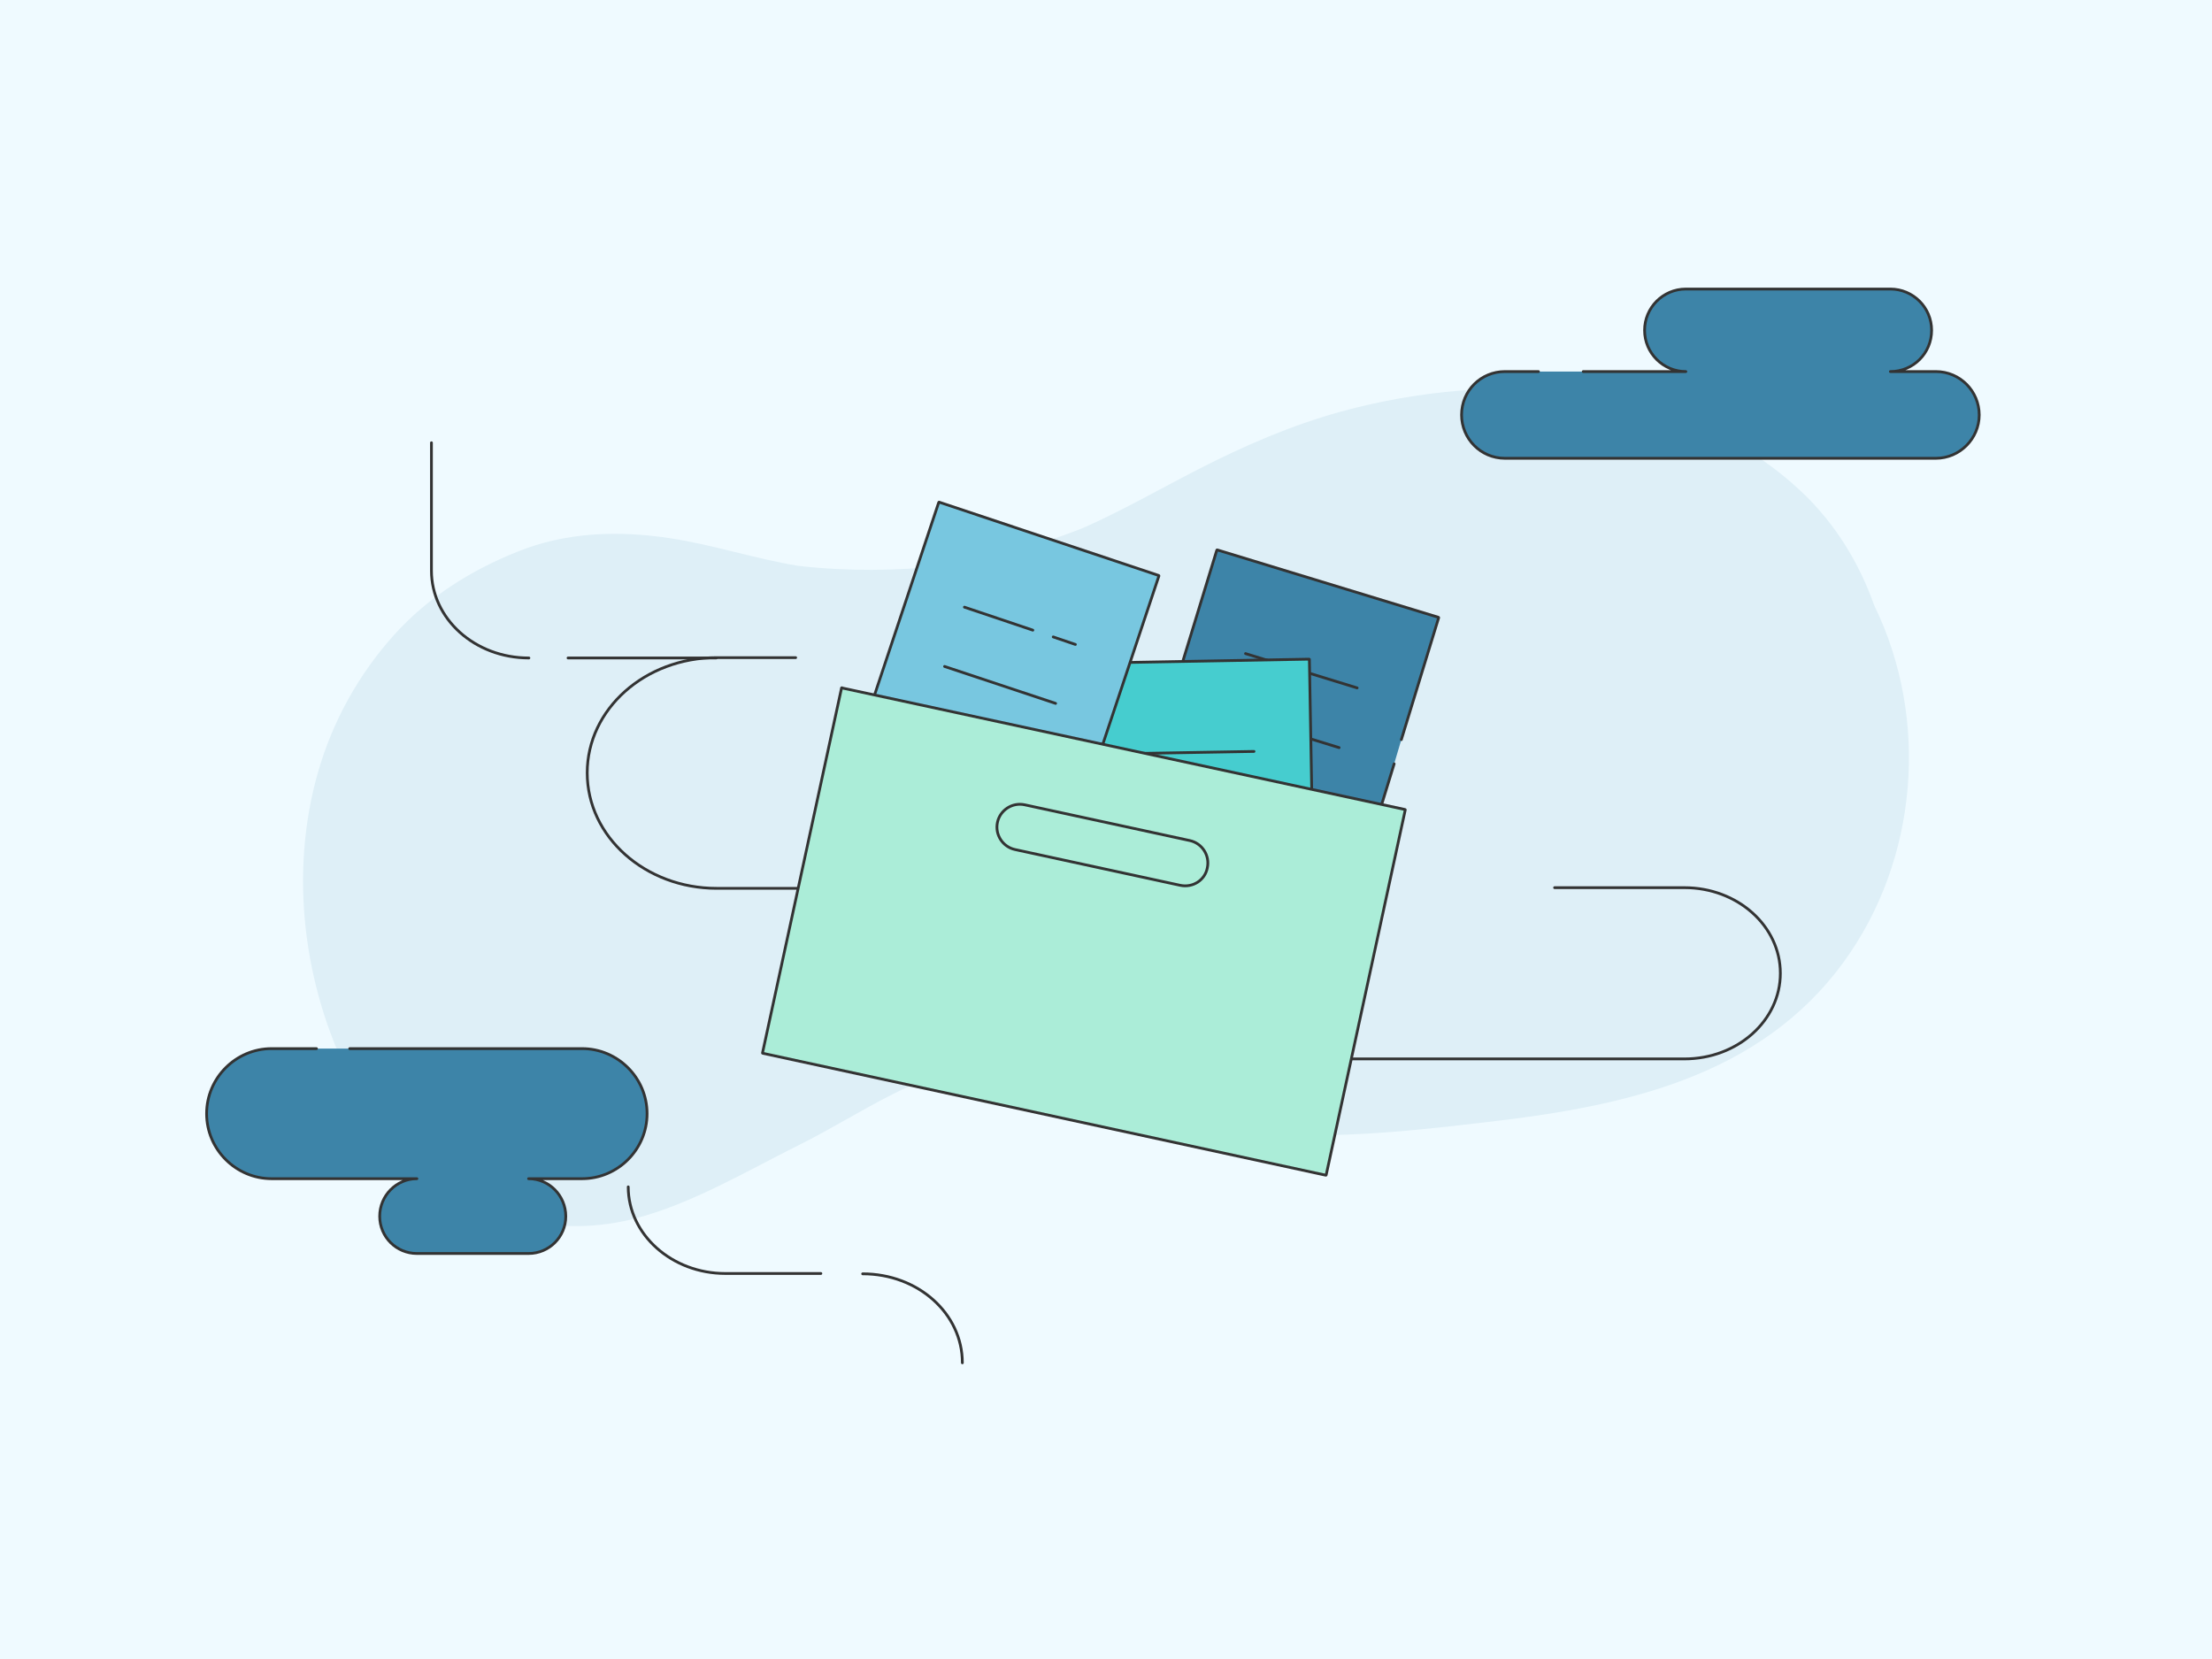 <svg xmlns="http://www.w3.org/2000/svg" height="1200" width="1600" version="1.1" xmlns:xlink="http://www.w3.org/1999/xlink" xmlns:svgjs="http://svgjs.com/svgjs"><rect fill="#effaff" width="1600" height="1200"></rect><g><path d="M1355.71 437.97C1344.67 406.8 1327.15 378.25 1302.66 355.31 1215.64 273.61 1079.64 267.7 969.97 297.71 934.05 307.59 899.59 322.59 866.59 339.53 838.8 353.76 811.8 369.34 783.34 381.93 751.01 394.7 717.61 403.8 683.35 409.13 648.21 413.1 612.78 413.29 577.64 409.32 546.09 404.19 515.5 393.93 483.94 389.19 446.87 383.67 409.6 384.83 374.27 399.06 340.59 412.51 309.61 431.97 285.12 459.17 259.28 487.92 240.59 521.7 229.95 558.78 209.23 631.37 219.3 712.59 253.18 779.67 270.5 813.84 297.99 844.72 331.29 863.88 370.3 886.53 415.7 892.63 459.26 881.4 500.88 870.56 540.09 847.04 578.42 827.97 620.82 807.06 670.96 769.99 719.45 768.83 757.3 767.86 794.96 788.77 829.9 800.96 871.52 815.58 915.27 821.68 959.32 821.1 998.33 820.52 1037.24 816.16 1075.86 811.61 1173.05 800.38 1272.27 779.86 1333.44 696.04 1387.45 621.99 1395.78 520.06 1355.71 437.97Z" fill="#deeff7" opacity="1" stroke-width="2" stroke="none"></path></g><g><path d="M593.77 921.15H524.64C485.99 921.15 454.42 892.98 454.42 858.49" stroke="#333333" stroke-width="2" stroke-linecap="round" stroke-linejoin="round" opacity="1" fill="none"></path><path d="M696.1 985.76C696.1 950.06 663.98 921.39 623.98 921.39" stroke="#333333" stroke-width="2" stroke-linecap="round" stroke-linejoin="round" opacity="1" fill="none"></path><path d="M631.32 765.94H1218.38C1256.76 765.94 1287.78 738.25 1287.78 704.01 1287.78 669.76 1256.76 642.07 1218.38 642.07H1124.48" stroke="#333333" stroke-width="2" stroke-linecap="round" stroke-linejoin="round" opacity="1" fill="none"></path><path d="M726.04 642.56L518.38 642.56C466.94 642.56 424.75 605.39 424.75 559 424.75 513.09 466.39 475.69 518.38 475.69H575.53" stroke="#333333" stroke-width="2" stroke-linecap="round" stroke-linejoin="round" opacity="1" fill="none"></path><path d="M837.9 642.56H752.16" stroke="#333333" stroke-width="2" stroke-linecap="round" stroke-linejoin="round" opacity="1" fill="none"></path><path d="M382.57 475.93C343.37 475.93 312.08 447.51 312.08 412.78V320.24" stroke="#333333" stroke-width="2" stroke-linecap="round" stroke-linejoin="round" opacity="1" fill="none"></path><path d="M518.1 475.93L410.87 475.93" stroke="#333333" stroke-width="2" stroke-linecap="round" stroke-linejoin="round" opacity="1" fill="none"></path></g><g><path d="M228.91 758.49H196.5C170.62 758.49 149.45 779.66 149.45 805.54 149.45 831.41 170.62 852.58 196.5 852.58H301.56C286.67 852.58 274.64 864.87 274.64 879.77 274.64 894.66 286.67 906.69 301.56 906.69H382.32C397.22 906.69 409.24 894.66 409.24 879.77 409.24 864.87 397.22 852.58 382.32 852.58H421.01C446.88 852.58 468.05 831.41 468.05 805.54 468.05 779.66 446.88 758.49 421.01 758.49H252.95" fill="#3d84a8" opacity="1" stroke-width="2" stroke="none"></path><path d="M228.91 758.49H196.5C170.62 758.49 149.45 779.66 149.45 805.54 149.45 831.41 170.62 852.58 196.5 852.58H301.56C286.67 852.58 274.64 864.87 274.64 879.77 274.64 894.66 286.67 906.69 301.56 906.69H382.32C397.22 906.69 409.24 894.66 409.24 879.77 409.24 864.87 397.22 852.58 382.32 852.58H421.01C446.88 852.58 468.05 831.41 468.05 805.54 468.05 779.66 446.88 758.49 421.01 758.49H252.95" stroke="#333333" stroke-width="2" stroke-linecap="round" stroke-linejoin="round" opacity="1" fill="none"></path></g><g><path d="M1145.19 268.76H1219.42C1203.09 268.76 1189.57 255.49 1189.57 238.91 1189.57 222.59 1202.84 209.07 1219.42 209.07H1258.44 1274.25 1309.71 1317.36 1367.35C1383.67 209.07 1397.19 222.33 1397.19 238.91 1397.19 255.49 1383.93 268.76 1367.35 268.76H1400.25C1417.85 268.76 1431.62 283.04 1431.62 300.13 1431.62 317.22 1417.6 331.5 1400.25 331.5H1342.86 1313.53 1088.57C1070.97 331.5 1057.2 317.22 1057.2 300.13 1057.2 282.53 1071.23 268.76 1088.57 268.76H1112.8" fill="#3d84a8" opacity="1" stroke-width="2" stroke="none"></path><path d="M1145.19 268.76H1219.42C1203.09 268.76 1189.57 255.49 1189.57 238.91 1189.57 222.59 1202.84 209.07 1219.42 209.07H1258.44 1274.25 1309.71 1317.36 1367.35C1383.67 209.07 1397.19 222.33 1397.19 238.91 1397.19 255.49 1383.93 268.76 1367.35 268.76H1400.25C1417.85 268.76 1431.62 283.04 1431.62 300.13 1431.62 317.22 1417.6 331.5 1400.25 331.5H1342.86 1313.53 1088.57C1070.97 331.5 1057.2 317.22 1057.2 300.13 1057.2 282.53 1071.23 268.76 1088.57 268.76H1112.8" stroke="#333333" stroke-width="2" stroke-linecap="round" stroke-linejoin="round" opacity="1" fill="none"></path></g><g><path d="M1008.43 552.5L975.78 658.92C975.72 659.18 975.45 659.13 975.45 659.13L815.51 610.37C815.24 610.31 815.29 610.04 815.29 610.04L880.14 397.97C880.2 397.7 880.47 397.76 880.47 397.76L1040.42 446.51C1040.68 446.57 1040.63 446.84 1040.63 446.84L1013.63 535" fill="#3d84a8" opacity="1" stroke-width="2" stroke="none"></path><path d="M1008.43 552.5L975.78 658.92C975.72 659.18 975.45 659.13 975.45 659.13L815.51 610.37C815.24 610.31 815.29 610.04 815.29 610.04L880.14 397.97C880.2 397.7 880.47 397.76 880.47 397.76L1040.42 446.51C1040.68 446.57 1040.63 446.84 1040.63 446.84L1013.63 535" stroke="#333333" stroke-width="2" stroke-linecap="round" stroke-linejoin="round" opacity="1" fill="none"></path><path d="M900.92 472.76L981.65 497.58" stroke="#333333" stroke-width="2" stroke-linecap="round" stroke-linejoin="round" opacity="1" fill="none"></path><path d="M887.63 515.89L968.62 540.78" stroke="#333333" stroke-width="2" stroke-linecap="round" stroke-linejoin="round" opacity="1" fill="none"></path><path d="M874.6 559.09L955.39 583.64" stroke="#333333" stroke-width="2" stroke-linecap="round" stroke-linejoin="round" opacity="1" fill="none"></path><path d="M779.37 480.03C779.43 479.76 779.43 479.76 779.7 479.82L946.91 476.79C947.18 476.85 947.18 476.85 947.12 477.12L951.07 698.73C951.01 699 951.01 699 950.74 698.94L783.53 701.97C783.26 701.91 783.26 701.91 783.32 701.64L779.37 480.03Z" fill="#46cdcf" stroke="#333333" stroke-width="2" stroke-linecap="round" stroke-linejoin="round" opacity="1"></path><path d="M822.61 545L907.05 543.53" stroke="#333333" stroke-width="2" stroke-linecap="round" stroke-linejoin="round" opacity="1" fill="none"></path><path d="M823.3 590.04L908.01 588.62" stroke="#333333" stroke-width="2" stroke-linecap="round" stroke-linejoin="round" opacity="1" fill="none"></path><path d="M824.2 635.4L908.7 633.66" stroke="#333333" stroke-width="2" stroke-linecap="round" stroke-linejoin="round" opacity="1" fill="none"></path><path d="M679 363.44C679.06 363.17 679.33 363.23 679.33 363.23L838.07 416.24C838.34 416.3 838.28 416.57 838.28 416.57L768.16 626.93C768.1 627.2 767.83 627.15 767.83 627.15L609.09 574.13C608.82 574.07 608.88 573.8 608.88 573.8L679 363.44Z" fill="#78c7e0" stroke="#333333" stroke-width="2" stroke-linecap="round" stroke-linejoin="round" opacity="1"></path><path d="M761.82 460.7L777.86 466.15" stroke="#333333" stroke-width="2" stroke-linecap="round" stroke-linejoin="round" opacity="1" fill="none"></path><path d="M697.6 439.17L747.07 455.81" stroke="#333333" stroke-width="2" stroke-linecap="round" stroke-linejoin="round" opacity="1" fill="none"></path><path d="M683.23 482.07L763.55 508.78" stroke="#333333" stroke-width="2" stroke-linecap="round" stroke-linejoin="round" opacity="1" fill="none"></path><path d="M669.19 524.76L749.17 551.68" stroke="#333333" stroke-width="2" stroke-linecap="round" stroke-linejoin="round" opacity="1" fill="none"></path><path d="M608.74 497.55C608.8 497.28 609.07 497.34 608.74 497.55L1016.23 585.53C1016.5 585.59 1016.5 585.59 1016.45 585.86L959.27 849.84C959.21 850.11 959.21 850.11 958.94 850.05L551.78 761.87C551.51 761.81 551.51 761.81 551.56 761.54L608.74 497.55Z" fill="#abedd8" stroke="#333333" stroke-width="2" stroke-linecap="round" stroke-linejoin="round" opacity="1"></path><path d="M853.61 640.36L734.16 614.49C725.26 612.56 719.56 603.7 721.48 594.81 723.41 585.91 732.27 580.2 741.17 582.13L860.62 608C869.52 609.93 875.22 618.79 873.3 627.69 871.64 636.64 862.78 642.35 853.61 640.36Z" stroke="#333333" stroke-width="2" stroke-linecap="round" stroke-linejoin="round" opacity="1" fill="none"></path></g></svg>
